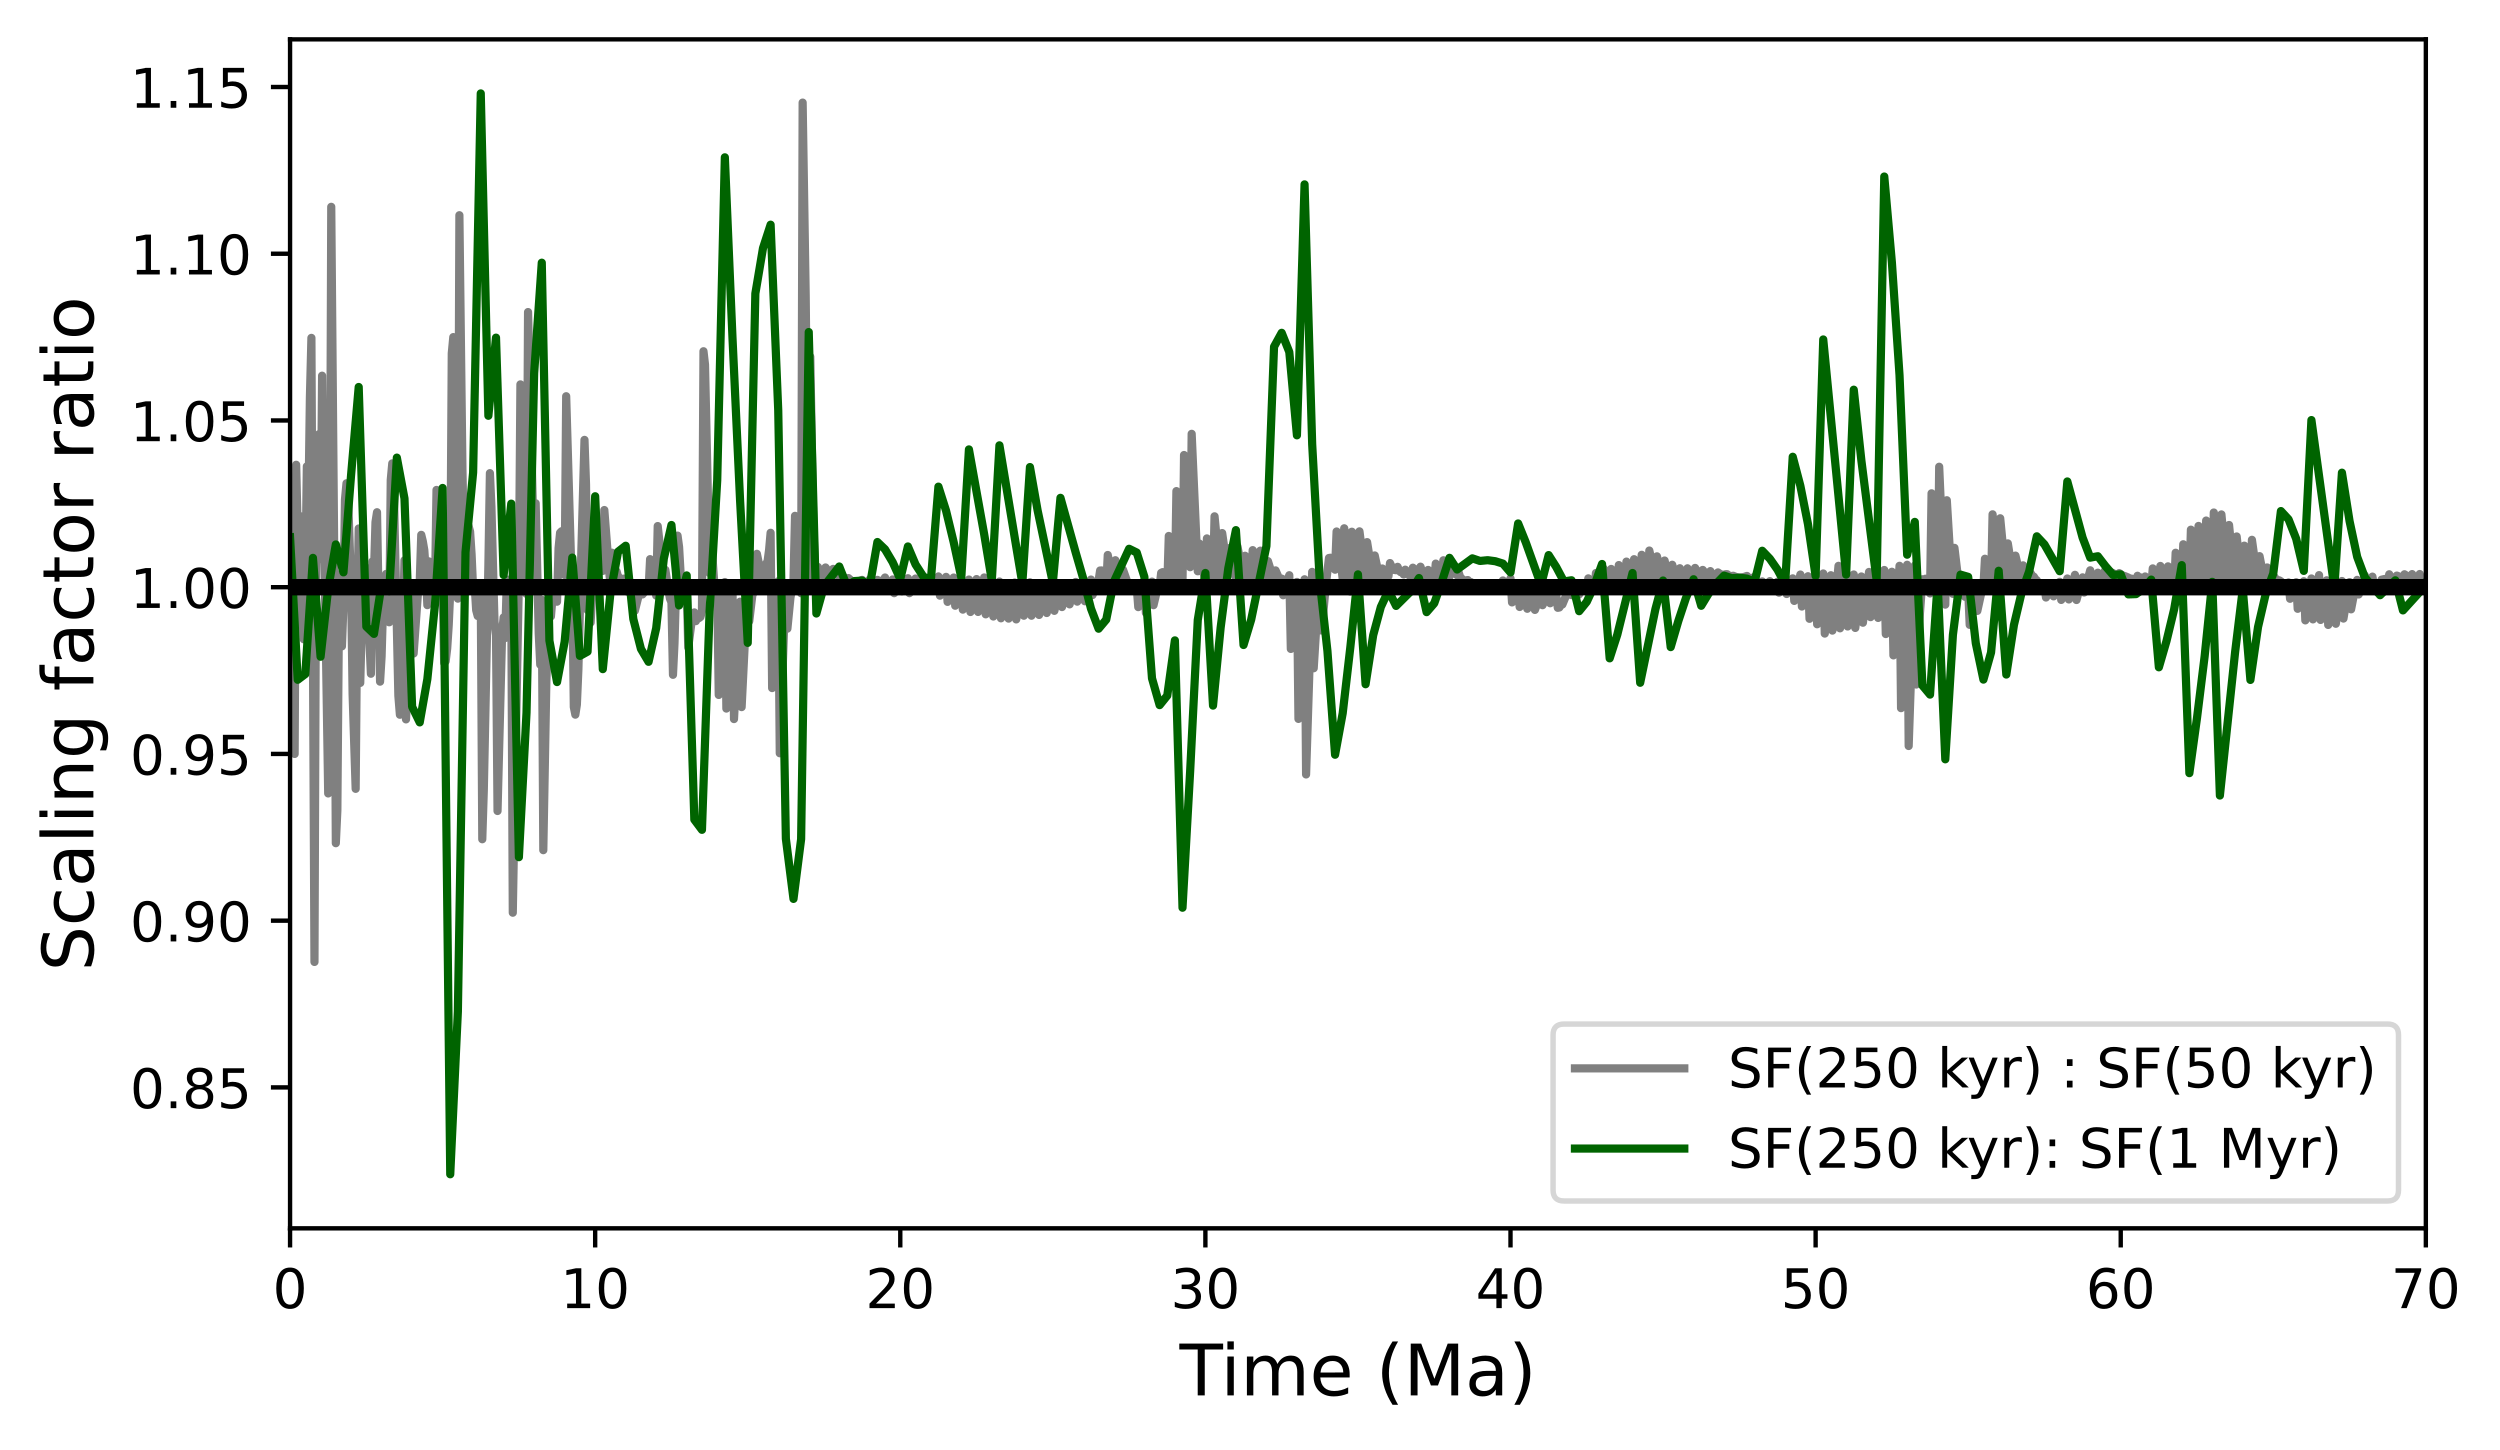 <?xml version="1.0" encoding="utf-8" standalone="no"?>
<!DOCTYPE svg PUBLIC "-//W3C//DTD SVG 1.1//EN"
  "http://www.w3.org/Graphics/SVG/1.1/DTD/svg11.dtd">
<!-- Created with matplotlib (https://matplotlib.org/) -->
<svg height="265.1pt" version="1.1" viewBox="0 0 457.21 265.1" width="457.21pt" xmlns="http://www.w3.org/2000/svg" xmlns:xlink="http://www.w3.org/1999/xlink">
 <defs>
  <style type="text/css">
*{stroke-linecap:butt;stroke-linejoin:round;}
  </style>
 </defs>
 <g id="figure_1">
  <g id="patch_1">
   <path d="M 0 265.1 
L 457.21 265.1 
L 457.21 0 
L 0 0 
z
" style="fill:#ffffff;"/>
  </g>
  <g id="axes_1">
   <g id="patch_2">
    <path d="M 53.047 224.64 
L 443.647 224.64 
L 443.647 7.2 
L 53.047 7.2 
z
" style="fill:#ffffff;"/>
   </g>
   <g id="matplotlib.axis_1">
    <g id="xtick_1">
     <g id="line2d_1">
      <defs>
       <path d="M 0 0 
L 0 3.5 
" id="mb7d82cda28" style="stroke:#000000;stroke-width:0.8;"/>
      </defs>
      <g>
       <use style="stroke:#000000;stroke-width:0.8;" x="53.047" xlink:href="#mb7d82cda28" y="224.64"/>
      </g>
     </g>
     <g id="text_1">
      <!-- 0 -->
      <defs>
       <path d="M 31.781 66.406 
Q 24.172 66.406 20.328 58.906 
Q 16.5 51.422 16.5 36.375 
Q 16.5 21.391 20.328 13.891 
Q 24.172 6.391 31.781 6.391 
Q 39.453 6.391 43.281 13.891 
Q 47.125 21.391 47.125 36.375 
Q 47.125 51.422 43.281 58.906 
Q 39.453 66.406 31.781 66.406 
z
M 31.781 74.219 
Q 44.047 74.219 50.516 64.516 
Q 56.984 54.828 56.984 36.375 
Q 56.984 17.969 50.516 8.266 
Q 44.047 -1.422 31.781 -1.422 
Q 19.531 -1.422 13.062 8.266 
Q 6.594 17.969 6.594 36.375 
Q 6.594 54.828 13.062 64.516 
Q 19.531 74.219 31.781 74.219 
z
" id="DejaVuSans-48"/>
      </defs>
      <g transform="translate(49.866 239.238)scale(0.1 -0.1)">
       <use xlink:href="#DejaVuSans-48"/>
      </g>
     </g>
    </g>
    <g id="xtick_2">
     <g id="line2d_2">
      <g>
       <use style="stroke:#000000;stroke-width:0.8;" x="108.847" xlink:href="#mb7d82cda28" y="224.64"/>
      </g>
     </g>
     <g id="text_2">
      <!-- 10 -->
      <defs>
       <path d="M 12.406 8.297 
L 28.516 8.297 
L 28.516 63.922 
L 10.984 60.406 
L 10.984 69.391 
L 28.422 72.906 
L 38.281 72.906 
L 38.281 8.297 
L 54.391 8.297 
L 54.391 0 
L 12.406 0 
z
" id="DejaVuSans-49"/>
      </defs>
      <g transform="translate(102.485 239.238)scale(0.1 -0.1)">
       <use xlink:href="#DejaVuSans-49"/>
       <use x="63.623" xlink:href="#DejaVuSans-48"/>
      </g>
     </g>
    </g>
    <g id="xtick_3">
     <g id="line2d_3">
      <g>
       <use style="stroke:#000000;stroke-width:0.8;" x="164.647" xlink:href="#mb7d82cda28" y="224.64"/>
      </g>
     </g>
     <g id="text_3">
      <!-- 20 -->
      <defs>
       <path d="M 19.188 8.297 
L 53.609 8.297 
L 53.609 0 
L 7.328 0 
L 7.328 8.297 
Q 12.938 14.109 22.625 23.891 
Q 32.328 33.688 34.812 36.531 
Q 39.547 41.844 41.422 45.531 
Q 43.312 49.219 43.312 52.781 
Q 43.312 58.594 39.234 62.25 
Q 35.156 65.922 28.609 65.922 
Q 23.969 65.922 18.812 64.312 
Q 13.672 62.703 7.812 59.422 
L 7.812 69.391 
Q 13.766 71.781 18.938 73 
Q 24.125 74.219 28.422 74.219 
Q 39.75 74.219 46.484 68.547 
Q 53.219 62.891 53.219 53.422 
Q 53.219 48.922 51.531 44.891 
Q 49.859 40.875 45.406 35.406 
Q 44.188 33.984 37.641 27.219 
Q 31.109 20.453 19.188 8.297 
z
" id="DejaVuSans-50"/>
      </defs>
      <g transform="translate(158.285 239.238)scale(0.1 -0.1)">
       <use xlink:href="#DejaVuSans-50"/>
       <use x="63.623" xlink:href="#DejaVuSans-48"/>
      </g>
     </g>
    </g>
    <g id="xtick_4">
     <g id="line2d_4">
      <g>
       <use style="stroke:#000000;stroke-width:0.8;" x="220.447" xlink:href="#mb7d82cda28" y="224.64"/>
      </g>
     </g>
     <g id="text_4">
      <!-- 30 -->
      <defs>
       <path d="M 40.578 39.312 
Q 47.656 37.797 51.625 33 
Q 55.609 28.219 55.609 21.188 
Q 55.609 10.406 48.188 4.484 
Q 40.766 -1.422 27.094 -1.422 
Q 22.516 -1.422 17.656 -0.516 
Q 12.797 0.391 7.625 2.203 
L 7.625 11.719 
Q 11.719 9.328 16.594 8.109 
Q 21.484 6.891 26.812 6.891 
Q 36.078 6.891 40.938 10.547 
Q 45.797 14.203 45.797 21.188 
Q 45.797 27.641 41.281 31.266 
Q 36.766 34.906 28.719 34.906 
L 20.219 34.906 
L 20.219 43.016 
L 29.109 43.016 
Q 36.375 43.016 40.234 45.922 
Q 44.094 48.828 44.094 54.297 
Q 44.094 59.906 40.109 62.906 
Q 36.141 65.922 28.719 65.922 
Q 24.656 65.922 20.016 65.031 
Q 15.375 64.156 9.812 62.312 
L 9.812 71.094 
Q 15.438 72.656 20.344 73.438 
Q 25.25 74.219 29.594 74.219 
Q 40.828 74.219 47.359 69.109 
Q 53.906 64.016 53.906 55.328 
Q 53.906 49.266 50.438 45.094 
Q 46.969 40.922 40.578 39.312 
z
" id="DejaVuSans-51"/>
      </defs>
      <g transform="translate(214.085 239.238)scale(0.1 -0.1)">
       <use xlink:href="#DejaVuSans-51"/>
       <use x="63.623" xlink:href="#DejaVuSans-48"/>
      </g>
     </g>
    </g>
    <g id="xtick_5">
     <g id="line2d_5">
      <g>
       <use style="stroke:#000000;stroke-width:0.8;" x="276.247" xlink:href="#mb7d82cda28" y="224.64"/>
      </g>
     </g>
     <g id="text_5">
      <!-- 40 -->
      <defs>
       <path d="M 37.797 64.312 
L 12.891 25.391 
L 37.797 25.391 
z
M 35.203 72.906 
L 47.609 72.906 
L 47.609 25.391 
L 58.016 25.391 
L 58.016 17.188 
L 47.609 17.188 
L 47.609 0 
L 37.797 0 
L 37.797 17.188 
L 4.891 17.188 
L 4.891 26.703 
z
" id="DejaVuSans-52"/>
      </defs>
      <g transform="translate(269.885 239.238)scale(0.1 -0.1)">
       <use xlink:href="#DejaVuSans-52"/>
       <use x="63.623" xlink:href="#DejaVuSans-48"/>
      </g>
     </g>
    </g>
    <g id="xtick_6">
     <g id="line2d_6">
      <g>
       <use style="stroke:#000000;stroke-width:0.8;" x="332.047" xlink:href="#mb7d82cda28" y="224.64"/>
      </g>
     </g>
     <g id="text_6">
      <!-- 50 -->
      <defs>
       <path d="M 10.797 72.906 
L 49.516 72.906 
L 49.516 64.594 
L 19.828 64.594 
L 19.828 46.734 
Q 21.969 47.469 24.109 47.828 
Q 26.266 48.188 28.422 48.188 
Q 40.625 48.188 47.75 41.5 
Q 54.891 34.812 54.891 23.391 
Q 54.891 11.625 47.562 5.094 
Q 40.234 -1.422 26.906 -1.422 
Q 22.312 -1.422 17.547 -0.641 
Q 12.797 0.141 7.719 1.703 
L 7.719 11.625 
Q 12.109 9.234 16.797 8.062 
Q 21.484 6.891 26.703 6.891 
Q 35.156 6.891 40.078 11.328 
Q 45.016 15.766 45.016 23.391 
Q 45.016 31 40.078 35.438 
Q 35.156 39.891 26.703 39.891 
Q 22.75 39.891 18.812 39.016 
Q 14.891 38.141 10.797 36.281 
z
" id="DejaVuSans-53"/>
      </defs>
      <g transform="translate(325.685 239.238)scale(0.1 -0.1)">
       <use xlink:href="#DejaVuSans-53"/>
       <use x="63.623" xlink:href="#DejaVuSans-48"/>
      </g>
     </g>
    </g>
    <g id="xtick_7">
     <g id="line2d_7">
      <g>
       <use style="stroke:#000000;stroke-width:0.8;" x="387.847" xlink:href="#mb7d82cda28" y="224.64"/>
      </g>
     </g>
     <g id="text_7">
      <!-- 60 -->
      <defs>
       <path d="M 33.016 40.375 
Q 26.375 40.375 22.484 35.828 
Q 18.609 31.297 18.609 23.391 
Q 18.609 15.531 22.484 10.953 
Q 26.375 6.391 33.016 6.391 
Q 39.656 6.391 43.531 10.953 
Q 47.406 15.531 47.406 23.391 
Q 47.406 31.297 43.531 35.828 
Q 39.656 40.375 33.016 40.375 
z
M 52.594 71.297 
L 52.594 62.312 
Q 48.875 64.062 45.094 64.984 
Q 41.312 65.922 37.594 65.922 
Q 27.828 65.922 22.672 59.328 
Q 17.531 52.734 16.797 39.406 
Q 19.672 43.656 24.016 45.922 
Q 28.375 48.188 33.594 48.188 
Q 44.578 48.188 50.953 41.516 
Q 57.328 34.859 57.328 23.391 
Q 57.328 12.156 50.688 5.359 
Q 44.047 -1.422 33.016 -1.422 
Q 20.359 -1.422 13.672 8.266 
Q 6.984 17.969 6.984 36.375 
Q 6.984 53.656 15.188 63.938 
Q 23.391 74.219 37.203 74.219 
Q 40.922 74.219 44.703 73.484 
Q 48.484 72.75 52.594 71.297 
z
" id="DejaVuSans-54"/>
      </defs>
      <g transform="translate(381.485 239.238)scale(0.1 -0.1)">
       <use xlink:href="#DejaVuSans-54"/>
       <use x="63.623" xlink:href="#DejaVuSans-48"/>
      </g>
     </g>
    </g>
    <g id="xtick_8">
     <g id="line2d_8">
      <g>
       <use style="stroke:#000000;stroke-width:0.8;" x="443.647" xlink:href="#mb7d82cda28" y="224.64"/>
      </g>
     </g>
     <g id="text_8">
      <!-- 70 -->
      <defs>
       <path d="M 8.203 72.906 
L 55.078 72.906 
L 55.078 68.703 
L 28.609 0 
L 18.312 0 
L 43.219 64.594 
L 8.203 64.594 
z
" id="DejaVuSans-55"/>
      </defs>
      <g transform="translate(437.285 239.238)scale(0.1 -0.1)">
       <use xlink:href="#DejaVuSans-55"/>
       <use x="63.623" xlink:href="#DejaVuSans-48"/>
      </g>
     </g>
    </g>
    <g id="text_9">
     <!-- Time (Ma) -->
     <defs>
      <path d="M -0.297 72.906 
L 61.375 72.906 
L 61.375 64.594 
L 35.5 64.594 
L 35.5 0 
L 25.594 0 
L 25.594 64.594 
L -0.297 64.594 
z
" id="DejaVuSans-84"/>
      <path d="M 9.422 54.688 
L 18.406 54.688 
L 18.406 0 
L 9.422 0 
z
M 9.422 75.984 
L 18.406 75.984 
L 18.406 64.594 
L 9.422 64.594 
z
" id="DejaVuSans-105"/>
      <path d="M 52 44.188 
Q 55.375 50.25 60.062 53.125 
Q 64.75 56 71.094 56 
Q 79.641 56 84.281 50.016 
Q 88.922 44.047 88.922 33.016 
L 88.922 0 
L 79.891 0 
L 79.891 32.719 
Q 79.891 40.578 77.094 44.375 
Q 74.312 48.188 68.609 48.188 
Q 61.625 48.188 57.562 43.547 
Q 53.516 38.922 53.516 30.906 
L 53.516 0 
L 44.484 0 
L 44.484 32.719 
Q 44.484 40.625 41.703 44.406 
Q 38.922 48.188 33.109 48.188 
Q 26.219 48.188 22.156 43.531 
Q 18.109 38.875 18.109 30.906 
L 18.109 0 
L 9.078 0 
L 9.078 54.688 
L 18.109 54.688 
L 18.109 46.188 
Q 21.188 51.219 25.484 53.609 
Q 29.781 56 35.688 56 
Q 41.656 56 45.828 52.969 
Q 50 49.953 52 44.188 
z
" id="DejaVuSans-109"/>
      <path d="M 56.203 29.594 
L 56.203 25.203 
L 14.891 25.203 
Q 15.484 15.922 20.484 11.062 
Q 25.484 6.203 34.422 6.203 
Q 39.594 6.203 44.453 7.469 
Q 49.312 8.734 54.109 11.281 
L 54.109 2.781 
Q 49.266 0.734 44.188 -0.344 
Q 39.109 -1.422 33.891 -1.422 
Q 20.797 -1.422 13.156 6.188 
Q 5.516 13.812 5.516 26.812 
Q 5.516 40.234 12.766 48.109 
Q 20.016 56 32.328 56 
Q 43.359 56 49.781 48.891 
Q 56.203 41.797 56.203 29.594 
z
M 47.219 32.234 
Q 47.125 39.594 43.094 43.984 
Q 39.062 48.391 32.422 48.391 
Q 24.906 48.391 20.391 44.141 
Q 15.875 39.891 15.188 32.172 
z
" id="DejaVuSans-101"/>
      <path id="DejaVuSans-32"/>
      <path d="M 31 75.875 
Q 24.469 64.656 21.281 53.656 
Q 18.109 42.672 18.109 31.391 
Q 18.109 20.125 21.312 9.062 
Q 24.516 -2 31 -13.188 
L 23.188 -13.188 
Q 15.875 -1.703 12.234 9.375 
Q 8.594 20.453 8.594 31.391 
Q 8.594 42.281 12.203 53.312 
Q 15.828 64.359 23.188 75.875 
z
" id="DejaVuSans-40"/>
      <path d="M 9.812 72.906 
L 24.516 72.906 
L 43.109 23.297 
L 61.812 72.906 
L 76.516 72.906 
L 76.516 0 
L 66.891 0 
L 66.891 64.016 
L 48.094 14.016 
L 38.188 14.016 
L 19.391 64.016 
L 19.391 0 
L 9.812 0 
z
" id="DejaVuSans-77"/>
      <path d="M 34.281 27.484 
Q 23.391 27.484 19.188 25 
Q 14.984 22.516 14.984 16.5 
Q 14.984 11.719 18.141 8.906 
Q 21.297 6.109 26.703 6.109 
Q 34.188 6.109 38.703 11.406 
Q 43.219 16.703 43.219 25.484 
L 43.219 27.484 
z
M 52.203 31.203 
L 52.203 0 
L 43.219 0 
L 43.219 8.297 
Q 40.141 3.328 35.547 0.953 
Q 30.953 -1.422 24.312 -1.422 
Q 15.922 -1.422 10.953 3.297 
Q 6 8.016 6 15.922 
Q 6 25.141 12.172 29.828 
Q 18.359 34.516 30.609 34.516 
L 43.219 34.516 
L 43.219 35.406 
Q 43.219 41.609 39.141 45 
Q 35.062 48.391 27.688 48.391 
Q 23 48.391 18.547 47.266 
Q 14.109 46.141 10.016 43.891 
L 10.016 52.203 
Q 14.938 54.109 19.578 55.047 
Q 24.219 56 28.609 56 
Q 40.484 56 46.344 49.844 
Q 52.203 43.703 52.203 31.203 
z
" id="DejaVuSans-97"/>
      <path d="M 8.016 75.875 
L 15.828 75.875 
Q 23.141 64.359 26.781 53.312 
Q 30.422 42.281 30.422 31.391 
Q 30.422 20.453 26.781 9.375 
Q 23.141 -1.703 15.828 -13.188 
L 8.016 -13.188 
Q 14.5 -2 17.703 9.062 
Q 20.906 20.125 20.906 31.391 
Q 20.906 42.672 17.703 53.656 
Q 14.5 64.656 8.016 75.875 
z
" id="DejaVuSans-41"/>
     </defs>
     <g transform="translate(215.714 255.196)scale(0.13 -0.13)">
      <use xlink:href="#DejaVuSans-84"/>
      <use x="57.959" xlink:href="#DejaVuSans-105"/>
      <use x="85.742" xlink:href="#DejaVuSans-109"/>
      <use x="183.154" xlink:href="#DejaVuSans-101"/>
      <use x="244.678" xlink:href="#DejaVuSans-32"/>
      <use x="276.465" xlink:href="#DejaVuSans-40"/>
      <use x="315.479" xlink:href="#DejaVuSans-77"/>
      <use x="401.758" xlink:href="#DejaVuSans-97"/>
      <use x="463.037" xlink:href="#DejaVuSans-41"/>
     </g>
    </g>
   </g>
   <g id="matplotlib.axis_2">
    <g id="ytick_1">
     <g id="line2d_9">
      <defs>
       <path d="M 0 0 
L -3.5 0 
" id="m46684e497c" style="stroke:#000000;stroke-width:0.8;"/>
      </defs>
      <g>
       <use style="stroke:#000000;stroke-width:0.8;" x="53.047" xlink:href="#m46684e497c" y="198.866"/>
      </g>
     </g>
     <g id="text_10">
      <!-- 0.85 -->
      <defs>
       <path d="M 10.688 12.406 
L 21 12.406 
L 21 0 
L 10.688 0 
z
" id="DejaVuSans-46"/>
       <path d="M 31.781 34.625 
Q 24.75 34.625 20.719 30.859 
Q 16.703 27.094 16.703 20.516 
Q 16.703 13.922 20.719 10.156 
Q 24.75 6.391 31.781 6.391 
Q 38.812 6.391 42.859 10.172 
Q 46.922 13.969 46.922 20.516 
Q 46.922 27.094 42.891 30.859 
Q 38.875 34.625 31.781 34.625 
z
M 21.922 38.812 
Q 15.578 40.375 12.031 44.719 
Q 8.5 49.078 8.5 55.328 
Q 8.5 64.062 14.719 69.141 
Q 20.953 74.219 31.781 74.219 
Q 42.672 74.219 48.875 69.141 
Q 55.078 64.062 55.078 55.328 
Q 55.078 49.078 51.531 44.719 
Q 48 40.375 41.703 38.812 
Q 48.828 37.156 52.797 32.312 
Q 56.781 27.484 56.781 20.516 
Q 56.781 9.906 50.312 4.234 
Q 43.844 -1.422 31.781 -1.422 
Q 19.734 -1.422 13.25 4.234 
Q 6.781 9.906 6.781 20.516 
Q 6.781 27.484 10.781 32.312 
Q 14.797 37.156 21.922 38.812 
z
M 18.312 54.391 
Q 18.312 48.734 21.844 45.562 
Q 25.391 42.391 31.781 42.391 
Q 38.141 42.391 41.719 45.562 
Q 45.312 48.734 45.312 54.391 
Q 45.312 60.062 41.719 63.234 
Q 38.141 66.406 31.781 66.406 
Q 25.391 66.406 21.844 63.234 
Q 18.312 60.062 18.312 54.391 
z
" id="DejaVuSans-56"/>
      </defs>
      <g transform="translate(23.782 202.665)scale(0.1 -0.1)">
       <use xlink:href="#DejaVuSans-48"/>
       <use x="63.623" xlink:href="#DejaVuSans-46"/>
       <use x="95.41" xlink:href="#DejaVuSans-56"/>
       <use x="159.033" xlink:href="#DejaVuSans-53"/>
      </g>
     </g>
    </g>
    <g id="ytick_2">
     <g id="line2d_10">
      <g>
       <use style="stroke:#000000;stroke-width:0.8;" x="53.047" xlink:href="#m46684e497c" y="168.373"/>
      </g>
     </g>
     <g id="text_11">
      <!-- 0.90 -->
      <defs>
       <path d="M 10.984 1.516 
L 10.984 10.5 
Q 14.703 8.734 18.5 7.812 
Q 22.312 6.891 25.984 6.891 
Q 35.75 6.891 40.891 13.453 
Q 46.047 20.016 46.781 33.406 
Q 43.953 29.203 39.594 26.953 
Q 35.25 24.703 29.984 24.703 
Q 19.047 24.703 12.672 31.312 
Q 6.297 37.938 6.297 49.422 
Q 6.297 60.641 12.938 67.422 
Q 19.578 74.219 30.609 74.219 
Q 43.266 74.219 49.922 64.516 
Q 56.594 54.828 56.594 36.375 
Q 56.594 19.141 48.406 8.859 
Q 40.234 -1.422 26.422 -1.422 
Q 22.703 -1.422 18.891 -0.688 
Q 15.094 0.047 10.984 1.516 
z
M 30.609 32.422 
Q 37.25 32.422 41.125 36.953 
Q 45.016 41.5 45.016 49.422 
Q 45.016 57.281 41.125 61.844 
Q 37.25 66.406 30.609 66.406 
Q 23.969 66.406 20.094 61.844 
Q 16.219 57.281 16.219 49.422 
Q 16.219 41.5 20.094 36.953 
Q 23.969 32.422 30.609 32.422 
z
" id="DejaVuSans-57"/>
      </defs>
      <g transform="translate(23.782 172.172)scale(0.1 -0.1)">
       <use xlink:href="#DejaVuSans-48"/>
       <use x="63.623" xlink:href="#DejaVuSans-46"/>
       <use x="95.41" xlink:href="#DejaVuSans-57"/>
       <use x="159.033" xlink:href="#DejaVuSans-48"/>
      </g>
     </g>
    </g>
    <g id="ytick_3">
     <g id="line2d_11">
      <g>
       <use style="stroke:#000000;stroke-width:0.8;" x="53.047" xlink:href="#m46684e497c" y="137.88"/>
      </g>
     </g>
     <g id="text_12">
      <!-- 0.95 -->
      <g transform="translate(23.782 141.679)scale(0.1 -0.1)">
       <use xlink:href="#DejaVuSans-48"/>
       <use x="63.623" xlink:href="#DejaVuSans-46"/>
       <use x="95.41" xlink:href="#DejaVuSans-57"/>
       <use x="159.033" xlink:href="#DejaVuSans-53"/>
      </g>
     </g>
    </g>
    <g id="ytick_4">
     <g id="line2d_12">
      <g>
       <use style="stroke:#000000;stroke-width:0.8;" x="53.047" xlink:href="#m46684e497c" y="107.387"/>
      </g>
     </g>
     <g id="text_13">
      <!-- 1.00 -->
      <g transform="translate(23.782 111.186)scale(0.1 -0.1)">
       <use xlink:href="#DejaVuSans-49"/>
       <use x="63.623" xlink:href="#DejaVuSans-46"/>
       <use x="95.41" xlink:href="#DejaVuSans-48"/>
       <use x="159.033" xlink:href="#DejaVuSans-48"/>
      </g>
     </g>
    </g>
    <g id="ytick_5">
     <g id="line2d_13">
      <g>
       <use style="stroke:#000000;stroke-width:0.8;" x="53.047" xlink:href="#m46684e497c" y="76.894"/>
      </g>
     </g>
     <g id="text_14">
      <!-- 1.05 -->
      <g transform="translate(23.782 80.693)scale(0.1 -0.1)">
       <use xlink:href="#DejaVuSans-49"/>
       <use x="63.623" xlink:href="#DejaVuSans-46"/>
       <use x="95.41" xlink:href="#DejaVuSans-48"/>
       <use x="159.033" xlink:href="#DejaVuSans-53"/>
      </g>
     </g>
    </g>
    <g id="ytick_6">
     <g id="line2d_14">
      <g>
       <use style="stroke:#000000;stroke-width:0.8;" x="53.047" xlink:href="#m46684e497c" y="46.401"/>
      </g>
     </g>
     <g id="text_15">
      <!-- 1.10 -->
      <g transform="translate(23.782 50.2)scale(0.1 -0.1)">
       <use xlink:href="#DejaVuSans-49"/>
       <use x="63.623" xlink:href="#DejaVuSans-46"/>
       <use x="95.41" xlink:href="#DejaVuSans-49"/>
       <use x="159.033" xlink:href="#DejaVuSans-48"/>
      </g>
     </g>
    </g>
    <g id="ytick_7">
     <g id="line2d_15">
      <g>
       <use style="stroke:#000000;stroke-width:0.8;" x="53.047" xlink:href="#m46684e497c" y="15.908"/>
      </g>
     </g>
     <g id="text_16">
      <!-- 1.15 -->
      <g transform="translate(23.782 19.707)scale(0.1 -0.1)">
       <use xlink:href="#DejaVuSans-49"/>
       <use x="63.623" xlink:href="#DejaVuSans-46"/>
       <use x="95.41" xlink:href="#DejaVuSans-49"/>
       <use x="159.033" xlink:href="#DejaVuSans-53"/>
      </g>
     </g>
    </g>
    <g id="text_17">
     <!-- Scaling factor ratio -->
     <defs>
      <path d="M 53.516 70.516 
L 53.516 60.891 
Q 47.906 63.578 42.922 64.891 
Q 37.938 66.219 33.297 66.219 
Q 25.25 66.219 20.875 63.094 
Q 16.5 59.969 16.5 54.203 
Q 16.5 49.359 19.406 46.891 
Q 22.312 44.438 30.422 42.922 
L 36.375 41.703 
Q 47.406 39.594 52.656 34.297 
Q 57.906 29 57.906 20.125 
Q 57.906 9.516 50.797 4.047 
Q 43.703 -1.422 29.984 -1.422 
Q 24.812 -1.422 18.969 -0.25 
Q 13.141 0.922 6.891 3.219 
L 6.891 13.375 
Q 12.891 10.016 18.656 8.297 
Q 24.422 6.594 29.984 6.594 
Q 38.422 6.594 43.016 9.906 
Q 47.609 13.234 47.609 19.391 
Q 47.609 24.75 44.312 27.781 
Q 41.016 30.812 33.5 32.328 
L 27.484 33.5 
Q 16.453 35.688 11.516 40.375 
Q 6.594 45.062 6.594 53.422 
Q 6.594 63.094 13.406 68.656 
Q 20.219 74.219 32.172 74.219 
Q 37.312 74.219 42.625 73.281 
Q 47.953 72.359 53.516 70.516 
z
" id="DejaVuSans-83"/>
      <path d="M 48.781 52.594 
L 48.781 44.188 
Q 44.969 46.297 41.141 47.344 
Q 37.312 48.391 33.406 48.391 
Q 24.656 48.391 19.812 42.844 
Q 14.984 37.312 14.984 27.297 
Q 14.984 17.281 19.812 11.734 
Q 24.656 6.203 33.406 6.203 
Q 37.312 6.203 41.141 7.25 
Q 44.969 8.297 48.781 10.406 
L 48.781 2.094 
Q 45.016 0.344 40.984 -0.531 
Q 36.969 -1.422 32.422 -1.422 
Q 20.062 -1.422 12.781 6.344 
Q 5.516 14.109 5.516 27.297 
Q 5.516 40.672 12.859 48.328 
Q 20.219 56 33.016 56 
Q 37.156 56 41.109 55.141 
Q 45.062 54.297 48.781 52.594 
z
" id="DejaVuSans-99"/>
      <path d="M 9.422 75.984 
L 18.406 75.984 
L 18.406 0 
L 9.422 0 
z
" id="DejaVuSans-108"/>
      <path d="M 54.891 33.016 
L 54.891 0 
L 45.906 0 
L 45.906 32.719 
Q 45.906 40.484 42.875 44.328 
Q 39.844 48.188 33.797 48.188 
Q 26.516 48.188 22.312 43.547 
Q 18.109 38.922 18.109 30.906 
L 18.109 0 
L 9.078 0 
L 9.078 54.688 
L 18.109 54.688 
L 18.109 46.188 
Q 21.344 51.125 25.703 53.562 
Q 30.078 56 35.797 56 
Q 45.219 56 50.047 50.172 
Q 54.891 44.344 54.891 33.016 
z
" id="DejaVuSans-110"/>
      <path d="M 45.406 27.984 
Q 45.406 37.75 41.375 43.109 
Q 37.359 48.484 30.078 48.484 
Q 22.859 48.484 18.828 43.109 
Q 14.797 37.75 14.797 27.984 
Q 14.797 18.266 18.828 12.891 
Q 22.859 7.516 30.078 7.516 
Q 37.359 7.516 41.375 12.891 
Q 45.406 18.266 45.406 27.984 
z
M 54.391 6.781 
Q 54.391 -7.172 48.188 -13.984 
Q 42 -20.797 29.203 -20.797 
Q 24.469 -20.797 20.266 -20.094 
Q 16.062 -19.391 12.109 -17.922 
L 12.109 -9.188 
Q 16.062 -11.328 19.922 -12.344 
Q 23.781 -13.375 27.781 -13.375 
Q 36.625 -13.375 41.016 -8.766 
Q 45.406 -4.156 45.406 5.172 
L 45.406 9.625 
Q 42.625 4.781 38.281 2.391 
Q 33.938 0 27.875 0 
Q 17.828 0 11.672 7.656 
Q 5.516 15.328 5.516 27.984 
Q 5.516 40.672 11.672 48.328 
Q 17.828 56 27.875 56 
Q 33.938 56 38.281 53.609 
Q 42.625 51.219 45.406 46.391 
L 45.406 54.688 
L 54.391 54.688 
z
" id="DejaVuSans-103"/>
      <path d="M 37.109 75.984 
L 37.109 68.5 
L 28.516 68.5 
Q 23.688 68.5 21.797 66.547 
Q 19.922 64.594 19.922 59.516 
L 19.922 54.688 
L 34.719 54.688 
L 34.719 47.703 
L 19.922 47.703 
L 19.922 0 
L 10.891 0 
L 10.891 47.703 
L 2.297 47.703 
L 2.297 54.688 
L 10.891 54.688 
L 10.891 58.5 
Q 10.891 67.625 15.141 71.797 
Q 19.391 75.984 28.609 75.984 
z
" id="DejaVuSans-102"/>
      <path d="M 18.312 70.219 
L 18.312 54.688 
L 36.812 54.688 
L 36.812 47.703 
L 18.312 47.703 
L 18.312 18.016 
Q 18.312 11.328 20.141 9.422 
Q 21.969 7.516 27.594 7.516 
L 36.812 7.516 
L 36.812 0 
L 27.594 0 
Q 17.188 0 13.234 3.875 
Q 9.281 7.766 9.281 18.016 
L 9.281 47.703 
L 2.688 47.703 
L 2.688 54.688 
L 9.281 54.688 
L 9.281 70.219 
z
" id="DejaVuSans-116"/>
      <path d="M 30.609 48.391 
Q 23.391 48.391 19.188 42.75 
Q 14.984 37.109 14.984 27.297 
Q 14.984 17.484 19.156 11.844 
Q 23.344 6.203 30.609 6.203 
Q 37.797 6.203 41.984 11.859 
Q 46.188 17.531 46.188 27.297 
Q 46.188 37.016 41.984 42.703 
Q 37.797 48.391 30.609 48.391 
z
M 30.609 56 
Q 42.328 56 49.016 48.375 
Q 55.719 40.766 55.719 27.297 
Q 55.719 13.875 49.016 6.219 
Q 42.328 -1.422 30.609 -1.422 
Q 18.844 -1.422 12.172 6.219 
Q 5.516 13.875 5.516 27.297 
Q 5.516 40.766 12.172 48.375 
Q 18.844 56 30.609 56 
z
" id="DejaVuSans-111"/>
      <path d="M 41.109 46.297 
Q 39.594 47.172 37.812 47.578 
Q 36.031 48 33.891 48 
Q 26.266 48 22.188 43.047 
Q 18.109 38.094 18.109 28.812 
L 18.109 0 
L 9.078 0 
L 9.078 54.688 
L 18.109 54.688 
L 18.109 46.188 
Q 20.953 51.172 25.484 53.578 
Q 30.031 56 36.531 56 
Q 37.453 56 38.578 55.875 
Q 39.703 55.766 41.062 55.516 
z
" id="DejaVuSans-114"/>
     </defs>
     <g transform="translate(17.078 177.622)rotate(-90)scale(0.13 -0.13)">
      <use xlink:href="#DejaVuSans-83"/>
      <use x="63.477" xlink:href="#DejaVuSans-99"/>
      <use x="118.457" xlink:href="#DejaVuSans-97"/>
      <use x="179.736" xlink:href="#DejaVuSans-108"/>
      <use x="207.52" xlink:href="#DejaVuSans-105"/>
      <use x="235.303" xlink:href="#DejaVuSans-110"/>
      <use x="298.682" xlink:href="#DejaVuSans-103"/>
      <use x="362.158" xlink:href="#DejaVuSans-32"/>
      <use x="393.945" xlink:href="#DejaVuSans-102"/>
      <use x="429.15" xlink:href="#DejaVuSans-97"/>
      <use x="490.43" xlink:href="#DejaVuSans-99"/>
      <use x="545.41" xlink:href="#DejaVuSans-116"/>
      <use x="584.619" xlink:href="#DejaVuSans-111"/>
      <use x="645.801" xlink:href="#DejaVuSans-114"/>
      <use x="686.914" xlink:href="#DejaVuSans-32"/>
      <use x="718.701" xlink:href="#DejaVuSans-114"/>
      <use x="759.814" xlink:href="#DejaVuSans-97"/>
      <use x="821.094" xlink:href="#DejaVuSans-116"/>
      <use x="860.303" xlink:href="#DejaVuSans-105"/>
      <use x="888.086" xlink:href="#DejaVuSans-111"/>
     </g>
    </g>
   </g>
   <g id="line2d_16">
    <path clip-path="url(#pe1ff398cf9)" d="M 53.047 92.837 
L 53.326 125.393 
L 53.605 114.901 
L 53.884 137.886 
L 54.163 85.001 
L 54.442 97.111 
L 54.721 102.812 
L 55 94.424 
L 55.558 116.917 
L 55.837 107.061 
L 56.116 85.29 
L 56.395 93.204 
L 56.674 72.729 
L 56.953 61.795 
L 57.511 175.924 
L 57.79 102.186 
L 58.069 102.422 
L 58.348 79.392 
L 58.627 101.79 
L 58.906 68.711 
L 59.185 97.623 
L 59.464 109.702 
L 60.022 145.107 
L 60.301 112.785 
L 60.58 37.827 
L 61.138 103.125 
L 61.417 154.205 
L 61.696 148.22 
L 61.975 113.747 
L 62.254 104.995 
L 62.533 118.205 
L 62.812 110.585 
L 63.091 91.324 
L 63.37 88.388 
L 63.649 90.682 
L 64.207 107.262 
L 64.486 126.984 
L 65.044 144.264 
L 65.323 112.991 
L 65.602 96.652 
L 65.881 124.895 
L 66.16 114.415 
L 66.439 111.145 
L 66.718 106.125 
L 66.997 103.878 
L 67.276 105.439 
L 67.555 117.17 
L 67.834 123.218 
L 68.113 102.676 
L 68.392 104.721 
L 68.671 95.496 
L 68.95 93.681 
L 69.508 124.661 
L 69.787 120.066 
L 70.066 110.314 
L 70.345 109.753 
L 70.624 104.962 
L 70.903 106.566 
L 71.182 113.806 
L 71.461 87.776 
L 71.74 84.746 
L 72.019 89.541 
L 72.856 127.262 
L 73.135 130.717 
L 73.414 126.674 
L 73.972 102.467 
L 74.251 131.562 
L 75.367 109.343 
L 75.646 119.514 
L 76.483 107.806 
L 76.762 106.367 
L 77.041 97.815 
L 77.32 98.965 
L 77.599 100.615 
L 77.878 104.683 
L 78.157 110.672 
L 78.436 102.666 
L 78.715 104.545 
L 78.994 105.33 
L 79.273 105.701 
L 79.552 107.725 
L 79.831 89.603 
L 80.947 106.15 
L 81.226 121.198 
L 81.505 120.936 
L 81.784 118.573 
L 82.063 114.318 
L 82.342 108.066 
L 82.621 64.62 
L 82.9 61.651 
L 83.179 68.703 
L 83.737 109.482 
L 84.016 39.36 
L 84.574 86.04 
L 84.853 99.971 
L 85.132 107.64 
L 85.411 96.383 
L 85.69 96.204 
L 85.969 97.209 
L 86.248 101.409 
L 86.527 107.846 
L 86.806 107.097 
L 87.085 111.6 
L 87.364 112.655 
L 87.643 112.265 
L 87.922 108.664 
L 88.201 153.482 
L 88.48 144.503 
L 89.317 103.496 
L 89.596 86.534 
L 89.875 92.753 
L 90.433 113.67 
L 90.712 116.208 
L 90.991 148.316 
L 91.828 115.757 
L 92.107 112.905 
L 92.386 116.688 
L 92.665 106.975 
L 92.944 106.015 
L 93.502 109.208 
L 93.781 166.918 
L 94.339 134.842 
L 94.897 105.906 
L 95.176 70.297 
L 95.455 74.138 
L 96.013 94.928 
L 96.292 108.621 
L 96.571 57.07 
L 97.687 102.49 
L 97.966 92.044 
L 98.524 115.835 
L 98.803 121.554 
L 99.082 109.684 
L 99.361 155.481 
L 99.919 124.608 
L 100.477 109.528 
L 100.756 112.733 
L 101.035 109.417 
L 101.314 108.676 
L 101.872 110.041 
L 102.151 100.259 
L 102.43 97.435 
L 102.709 97.153 
L 102.988 99.331 
L 103.267 105.159 
L 103.546 72.466 
L 104.383 100.822 
L 104.662 107.643 
L 104.941 129.304 
L 105.22 130.697 
L 105.499 128.873 
L 105.778 122.417 
L 106.336 100.179 
L 106.894 80.45 
L 107.173 88.574 
L 107.452 111.569 
L 107.731 107.278 
L 108.01 113.864 
L 108.289 108.953 
L 108.568 107.874 
L 108.847 107.481 
L 109.126 103.986 
L 109.405 102.792 
L 109.684 102.278 
L 109.963 102.462 
L 110.242 104.411 
L 110.521 93.279 
L 111.358 104.07 
L 111.637 106.777 
L 111.916 101.082 
L 112.474 104.257 
L 112.753 104.481 
L 113.032 105.435 
L 113.311 105.641 
L 113.59 106.042 
L 114.148 105.82 
L 114.427 106.336 
L 114.706 108.175 
L 115.543 107.644 
L 115.822 107.121 
L 116.101 111.709 
L 117.217 107.245 
L 117.496 108.715 
L 118.054 108.01 
L 118.333 108.037 
L 118.612 107.794 
L 118.891 102.261 
L 119.728 106.865 
L 120.007 108.921 
L 120.286 96.207 
L 121.123 103.761 
L 121.402 107.127 
L 121.681 104.214 
L 122.239 107.85 
L 122.518 109.464 
L 122.797 110.143 
L 123.076 123.413 
L 123.355 117.602 
L 123.913 97.955 
L 124.192 100.023 
L 124.75 109.705 
L 125.029 109.253 
L 125.587 106.69 
L 125.866 118.422 
L 126.424 114.158 
L 126.982 112.002 
L 127.261 113.592 
L 127.54 113.02 
L 127.819 113.05 
L 128.098 112.835 
L 128.377 111.804 
L 128.656 64.237 
L 128.935 66.686 
L 129.772 104.807 
L 130.051 93.321 
L 130.33 102.317 
L 130.609 106.38 
L 130.888 107.698 
L 131.167 107.414 
L 131.446 127.096 
L 131.725 125.135 
L 132.004 120.692 
L 132.562 106.444 
L 132.841 129.585 
L 133.957 107.237 
L 134.236 131.506 
L 135.352 110.04 
L 135.631 129.318 
L 136.747 106.714 
L 137.026 113.601 
L 137.584 108.893 
L 137.863 108.234 
L 138.142 108.054 
L 138.421 101.286 
L 138.979 104 
L 139.537 107.694 
L 139.816 103.929 
L 140.095 103.124 
L 140.374 102.669 
L 140.653 100.579 
L 140.932 97.437 
L 141.211 125.836 
L 141.49 123.296 
L 142.048 113.15 
L 142.327 106.301 
L 142.606 137.755 
L 143.443 113.392 
L 143.722 107.067 
L 144.001 114.973 
L 144.559 109.321 
L 145.117 106.131 
L 145.396 94.341 
L 145.954 98.053 
L 146.233 102.001 
L 146.512 108.498 
L 146.791 18.764 
L 147.349 54.06 
L 147.907 108.044 
L 148.186 65.251 
L 148.744 96.59 
L 149.023 103.093 
L 149.302 106.36 
L 149.581 103.689 
L 150.139 105.061 
L 150.418 105.052 
L 150.697 105.348 
L 150.976 103.783 
L 151.255 104.165 
L 151.813 105.172 
L 152.092 105.307 
L 152.371 104.043 
L 152.929 104.914 
L 153.208 105.127 
L 153.487 105.575 
L 153.766 104.738 
L 154.882 106.539 
L 155.161 105.719 
L 155.998 106.467 
L 156.277 106.521 
L 156.556 106.385 
L 156.835 106.413 
L 157.672 106.055 
L 157.951 106.924 
L 158.23 106.871 
L 158.788 106.342 
L 159.067 105.945 
L 159.346 106.82 
L 160.462 106.047 
L 160.741 107.13 
L 161.299 106.404 
L 161.857 105.617 
L 162.136 107.511 
L 162.415 107.021 
L 162.694 106.833 
L 163.252 105.972 
L 163.531 108.479 
L 164.647 106.032 
L 164.926 108.13 
L 166.042 105.75 
L 166.321 108.479 
L 167.437 105.802 
L 167.716 107.343 
L 168.274 106.365 
L 168.832 105.789 
L 169.111 106.623 
L 169.669 106.285 
L 169.948 106.181 
L 170.227 105.624 
L 170.506 107.96 
L 171.064 107.055 
L 171.622 105.419 
L 171.901 108.938 
L 172.459 107.339 
L 173.017 105.502 
L 173.296 110.073 
L 174.412 105.622 
L 174.691 110.78 
L 175.807 105.993 
L 176.086 111.491 
L 177.202 105.987 
L 177.481 111.925 
L 178.597 105.901 
L 178.876 111.916 
L 179.992 105.609 
L 180.271 112.349 
L 181.387 106.001 
L 181.666 112.749 
L 182.782 106.35 
L 183.061 113.077 
L 184.177 106.69 
L 184.456 113.133 
L 185.572 106.538 
L 185.851 113.281 
L 186.967 106.941 
L 187.246 112.605 
L 188.362 106.494 
L 188.641 112.606 
L 189.757 107.144 
L 190.036 112.462 
L 191.152 107.081 
L 191.431 112.11 
L 192.268 108.305 
L 192.547 107.205 
L 192.826 111.713 
L 193.942 107.108 
L 194.221 111.021 
L 195.337 106.818 
L 195.616 110.528 
L 196.732 106.428 
L 197.011 110.032 
L 198.127 106.509 
L 198.406 109.96 
L 199.522 105.991 
L 199.801 108.828 
L 200.917 106.151 
L 201.196 104.33 
L 201.475 104.329 
L 201.754 104.96 
L 202.312 107.266 
L 202.591 101.498 
L 203.707 106.956 
L 203.986 102.458 
L 204.823 105.848 
L 205.102 106.485 
L 205.381 104.191 
L 205.939 105.78 
L 206.218 106.539 
L 206.497 106.803 
L 206.776 107.657 
L 207.055 107.945 
L 207.892 107.435 
L 208.171 111.033 
L 209.008 107.98 
L 209.287 106.945 
L 209.566 112.085 
L 210.403 107.855 
L 210.682 106.368 
L 210.961 110.678 
L 211.519 108.308 
L 212.077 107.247 
L 212.356 104.774 
L 212.635 104.635 
L 213.193 105.542 
L 213.472 107.288 
L 213.751 98.021 
L 214.309 102.259 
L 214.867 107.294 
L 215.146 89.815 
L 216.262 106.419 
L 216.541 83.215 
L 217.657 103.73 
L 217.936 79.34 
L 219.052 104.477 
L 219.331 99.395 
L 219.61 102.404 
L 219.889 104.018 
L 220.447 106.058 
L 220.726 98.467 
L 221.842 106.566 
L 222.121 94.429 
L 223.237 105.978 
L 223.516 97.491 
L 224.074 101.391 
L 224.632 105.134 
L 224.911 100.21 
L 225.19 102.082 
L 225.748 104.074 
L 226.027 105.924 
L 226.306 99.917 
L 227.422 105.632 
L 227.701 101.642 
L 227.98 103.564 
L 228.538 104.911 
L 228.817 105.855 
L 229.096 100.612 
L 229.375 101.192 
L 229.933 104.152 
L 230.212 106.175 
L 230.491 100.707 
L 230.77 102.754 
L 231.049 103.482 
L 231.607 106.528 
L 231.886 102.627 
L 232.444 104.418 
L 232.723 104.854 
L 233.002 105.826 
L 233.281 104.317 
L 233.839 105.596 
L 234.118 106.105 
L 234.397 105.816 
L 234.676 108.862 
L 234.955 108.321 
L 235.513 105.865 
L 235.792 105.2 
L 236.071 118.679 
L 236.35 117.077 
L 236.629 114.557 
L 237.187 106.423 
L 237.466 131.475 
L 238.582 105.943 
L 238.861 141.635 
L 239.419 124.242 
L 239.977 104.592 
L 240.256 122.21 
L 240.814 113.198 
L 241.372 106.311 
L 241.651 115.302 
L 241.93 112.941 
L 242.488 106.849 
L 243.046 102.047 
L 243.325 102.005 
L 243.604 102.484 
L 244.162 104.19 
L 244.441 97.203 
L 244.72 98.875 
L 245.557 105.868 
L 245.836 96.617 
L 246.673 105.317 
L 246.952 108.179 
L 247.231 97.245 
L 248.347 106.477 
L 248.626 97.176 
L 249.742 105.92 
L 250.021 99.147 
L 250.858 104.378 
L 251.137 105.598 
L 251.416 101.585 
L 251.974 104.181 
L 252.532 106.155 
L 252.811 103.968 
L 253.09 104.937 
L 253.369 104.906 
L 253.648 105.285 
L 253.927 105.378 
L 254.206 102.974 
L 254.764 104.196 
L 255.322 104.281 
L 255.601 103.666 
L 255.88 104.381 
L 256.159 104.637 
L 256.438 104.589 
L 256.717 105.068 
L 256.996 104.184 
L 258.112 105.741 
L 258.391 103.823 
L 258.67 104.186 
L 258.949 104.116 
L 259.507 105.525 
L 259.786 103.639 
L 260.344 105.4 
L 260.623 105.496 
L 260.902 105.727 
L 261.181 104.233 
L 261.46 104.479 
L 262.018 105.869 
L 262.297 106.255 
L 262.576 103.072 
L 262.855 103.664 
L 263.413 105.335 
L 263.692 105.892 
L 263.971 102.468 
L 264.808 105.373 
L 265.087 105.459 
L 265.366 103.539 
L 265.924 104.113 
L 266.203 104.959 
L 266.482 105.204 
L 266.761 104.674 
L 267.04 105.553 
L 267.319 105.802 
L 267.598 106.844 
L 267.877 106.843 
L 268.156 106.126 
L 268.435 106.081 
L 268.714 106.71 
L 268.993 106.437 
L 269.551 107.191 
L 269.83 106.801 
L 270.109 106.852 
L 270.388 107.311 
L 270.667 107.061 
L 271.225 107.818 
L 271.504 107.821 
L 271.783 107.266 
L 272.062 107.827 
L 272.341 107.971 
L 272.899 107.496 
L 273.178 107.51 
L 273.457 106.991 
L 273.736 107.089 
L 274.294 106.685 
L 274.573 106.663 
L 274.852 106.154 
L 275.131 107.419 
L 275.689 107.235 
L 276.247 105.784 
L 276.526 110.171 
L 276.805 109.828 
L 277.084 109.661 
L 277.642 108.092 
L 277.921 111.008 
L 279.037 107.809 
L 279.316 111.333 
L 279.874 110.12 
L 280.153 108.881 
L 280.432 108.479 
L 280.711 111.543 
L 281.548 109.276 
L 281.827 108.582 
L 282.106 110.68 
L 283.222 108.156 
L 283.501 110.325 
L 284.338 108.964 
L 284.617 108.94 
L 284.896 111.16 
L 285.175 111.1 
L 285.454 110.669 
L 285.733 110.553 
L 286.291 109.202 
L 286.849 108.532 
L 287.128 108.514 
L 287.407 108.821 
L 287.686 108.535 
L 287.965 108.851 
L 288.523 108.871 
L 288.802 108.687 
L 289.081 107.467 
L 289.36 107.405 
L 289.639 107.901 
L 289.918 107.887 
L 290.197 108.114 
L 290.476 105.773 
L 291.313 107.161 
L 291.592 107.834 
L 291.871 104.796 
L 292.15 105.694 
L 292.429 106.186 
L 292.987 107.942 
L 293.266 103.974 
L 293.824 105.722 
L 294.103 106.986 
L 294.382 107.712 
L 294.661 104.049 
L 295.777 107.703 
L 296.056 103.341 
L 296.614 105.634 
L 297.172 107.633 
L 297.451 102.709 
L 298.567 107.759 
L 298.846 102.266 
L 299.962 107.034 
L 300.241 101.463 
L 301.357 106.33 
L 301.636 100.686 
L 302.752 105.673 
L 303.031 101.747 
L 304.147 106.527 
L 304.426 102.511 
L 305.263 106.227 
L 305.542 107.109 
L 305.821 103.286 
L 306.937 107.174 
L 307.216 103.921 
L 308.332 106.679 
L 308.611 103.933 
L 309.169 104.987 
L 309.727 106.413 
L 310.006 103.864 
L 311.122 106.039 
L 311.401 104.23 
L 312.238 105.308 
L 312.517 105.829 
L 312.796 104.446 
L 313.075 104.94 
L 313.912 105.618 
L 314.191 104.687 
L 314.749 105.09 
L 315.028 105.073 
L 315.307 105.186 
L 315.586 105.012 
L 315.865 105.011 
L 316.144 105.243 
L 316.702 105.377 
L 316.981 105.295 
L 317.539 105.529 
L 318.097 105.671 
L 318.934 105.519 
L 319.492 105.33 
L 319.771 105.905 
L 320.05 105.685 
L 320.329 105.788 
L 320.887 105.48 
L 321.166 106.557 
L 321.724 106.64 
L 322.282 106.331 
L 322.561 107.454 
L 323.677 106.281 
L 323.956 107.882 
L 324.514 106.994 
L 325.072 106.389 
L 325.351 108.392 
L 326.188 106.637 
L 326.467 105.823 
L 326.746 108.637 
L 327.862 105.773 
L 328.141 109.897 
L 328.978 106.428 
L 329.257 105.075 
L 329.536 110.923 
L 330.373 106.845 
L 330.652 105.385 
L 330.931 113.171 
L 332.047 105.016 
L 332.326 114.168 
L 333.442 104.878 
L 333.721 115.869 
L 334.558 108.018 
L 334.837 105.201 
L 335.116 115.328 
L 336.232 103.484 
L 336.511 114.91 
L 337.627 104.549 
L 337.906 114.574 
L 338.743 106.99 
L 339.022 105.065 
L 339.301 114.839 
L 340.417 105.426 
L 340.696 113.885 
L 341.812 104.603 
L 342.091 112.866 
L 343.207 104.268 
L 343.486 113.009 
L 343.765 111.275 
L 344.323 106.224 
L 344.602 104.243 
L 344.881 115.958 
L 345.997 104.567 
L 346.276 119.858 
L 346.834 112.608 
L 347.392 103.477 
L 347.671 129.51 
L 348.508 111.052 
L 348.787 103.289 
L 349.066 136.43 
L 350.182 103.442 
L 350.461 125.186 
L 351.019 113.641 
L 351.577 105.94 
L 351.856 106.087 
L 352.135 105.839 
L 352.414 106.123 
L 352.693 106.93 
L 352.972 108.528 
L 353.251 90.22 
L 354.088 102.933 
L 354.367 108.332 
L 354.646 85.362 
L 355.483 104.562 
L 355.762 110.578 
L 356.041 91.489 
L 356.878 105.274 
L 357.157 108.607 
L 357.436 100.193 
L 357.994 104.875 
L 358.831 108.532 
L 359.389 109.157 
L 359.947 107.836 
L 360.226 114.28 
L 360.784 110.999 
L 361.342 106.898 
L 361.621 111.727 
L 362.458 107.919 
L 362.737 107.232 
L 363.016 102.188 
L 363.295 102.836 
L 363.574 103.806 
L 364.132 106.89 
L 364.411 94.06 
L 365.527 106.541 
L 365.806 94.785 
L 366.922 106.392 
L 367.201 99.379 
L 368.038 104.711 
L 368.317 106.261 
L 368.596 101.616 
L 369.712 106.314 
L 369.991 103.392 
L 370.27 103.961 
L 370.828 104.558 
L 371.107 104.89 
L 371.386 104.847 
L 371.665 105.309 
L 371.944 105.452 
L 372.223 105.909 
L 372.502 106.126 
L 372.781 107.854 
L 373.06 107.997 
L 373.339 107.88 
L 373.897 107.258 
L 374.176 109.275 
L 375.292 107.067 
L 375.571 109.063 
L 376.687 106.402 
L 376.966 109.716 
L 378.082 105.797 
L 378.361 109.629 
L 379.477 105.126 
L 379.756 109.732 
L 380.872 105.587 
L 381.151 108.364 
L 382.267 104.299 
L 382.546 107.471 
L 383.104 105.696 
L 383.383 105.388 
L 383.662 104.74 
L 383.941 106.014 
L 385.057 104.234 
L 385.336 105.636 
L 385.615 105.56 
L 386.173 104.705 
L 386.452 104.817 
L 387.01 105.287 
L 387.289 105.15 
L 387.568 104.816 
L 388.126 105.204 
L 388.684 105.393 
L 389.242 105.632 
L 389.521 105.978 
L 389.8 105.82 
L 390.079 106.175 
L 390.637 106.202 
L 390.916 105.299 
L 391.195 105.708 
L 391.474 105.599 
L 392.032 106.639 
L 392.311 105.427 
L 392.59 106.091 
L 393.427 107.256 
L 393.706 103.95 
L 394.822 107.159 
L 395.101 103.505 
L 396.217 107.952 
L 396.496 103.577 
L 396.775 104.433 
L 397.054 106.062 
L 397.612 107.933 
L 397.891 101.089 
L 398.728 104.772 
L 399.007 106.344 
L 399.286 99.537 
L 400.402 106.094 
L 400.681 96.87 
L 400.96 98.336 
L 401.797 105.916 
L 402.076 96.187 
L 403.192 106.244 
L 403.471 95.201 
L 404.308 103.703 
L 404.587 106.84 
L 404.866 93.73 
L 405.982 106.165 
L 406.261 94.082 
L 407.377 106.103 
L 407.656 96.011 
L 408.493 104.477 
L 408.772 107.072 
L 409.051 98.111 
L 409.609 103.216 
L 410.167 107.306 
L 410.446 99.792 
L 411.283 104.8 
L 411.562 106.949 
L 411.841 98.726 
L 412.678 104.715 
L 412.957 106.345 
L 413.236 101.709 
L 413.794 104.586 
L 414.352 106.914 
L 414.631 103.778 
L 414.91 104.94 
L 415.468 106.343 
L 415.747 106.572 
L 416.026 105.594 
L 416.305 106.147 
L 416.584 106.082 
L 416.863 106.143 
L 417.142 106.318 
L 417.421 107.684 
L 417.7 107.569 
L 418.537 106.516 
L 418.816 109.507 
L 419.095 108.962 
L 419.932 106.482 
L 420.211 111.34 
L 421.048 107.71 
L 421.327 106.3 
L 421.606 113.456 
L 422.722 105.792 
L 423.001 113.274 
L 424.117 105.18 
L 424.396 113.378 
L 425.512 106.127 
L 425.791 114.29 
L 426.349 110.059 
L 426.907 105.598 
L 427.186 114.076 
L 427.744 109.901 
L 428.302 106.255 
L 428.581 113.125 
L 429.697 106.449 
L 429.976 111.44 
L 430.813 107.086 
L 431.092 106.055 
L 431.371 108.721 
L 431.929 106.436 
L 432.208 105.997 
L 432.487 105.25 
L 432.766 107.089 
L 433.045 106.207 
L 433.324 106.195 
L 433.882 105.458 
L 434.161 107.165 
L 434.44 107.225 
L 434.719 107.058 
L 434.998 107.181 
L 435.277 106.98 
L 435.556 106.011 
L 436.114 105.888 
L 436.672 106.37 
L 436.951 105.029 
L 437.509 106.33 
L 437.788 106.453 
L 438.067 106.781 
L 438.346 105.264 
L 438.625 105.377 
L 438.904 105.897 
L 439.183 105.858 
L 439.462 106.384 
L 439.741 105.025 
L 440.02 105.218 
L 440.299 105.69 
L 440.857 105.817 
L 441.136 104.994 
L 441.415 105.484 
L 441.694 105.613 
L 442.252 106.433 
L 442.531 104.979 
L 442.81 105.773 
L 443.089 106.039 
L 443.368 106.144 
L 443.647 106.368 
L 443.647 106.368 
" style="fill:none;stroke:#808080;stroke-linecap:square;stroke-width:1.5;"/>
   </g>
   <g id="line2d_17">
    <path clip-path="url(#pe1ff398cf9)" d="M 53.047 98.244 
L 54.442 124.321 
L 55.837 123.27 
L 57.232 102.029 
L 58.627 120.107 
L 60.022 107.587 
L 61.417 99.571 
L 62.812 104.674 
L 64.207 86.862 
L 65.602 70.775 
L 66.997 114.594 
L 68.392 115.927 
L 69.787 106.833 
L 71.182 108.108 
L 72.577 83.693 
L 73.972 91.159 
L 75.367 129.244 
L 76.762 132.114 
L 78.157 124.187 
L 79.552 110.549 
L 80.947 89.241 
L 82.342 214.756 
L 83.737 184.984 
L 85.132 100.997 
L 86.527 86.416 
L 87.922 17.084 
L 89.317 76.036 
L 90.712 61.751 
L 92.107 105.165 
L 93.502 92.11 
L 94.897 156.764 
L 96.292 130.321 
L 97.687 68.266 
L 99.082 48.045 
L 100.477 117.152 
L 101.872 124.736 
L 103.267 117.348 
L 104.662 101.977 
L 106.057 119.951 
L 107.452 119.177 
L 108.847 90.758 
L 110.242 122.374 
L 111.637 108.459 
L 113.032 100.897 
L 114.427 99.808 
L 115.822 113.195 
L 117.217 118.671 
L 118.612 121.036 
L 120.007 114.879 
L 121.402 102.147 
L 122.797 96.014 
L 124.192 110.725 
L 125.587 105.238 
L 126.982 149.893 
L 128.377 151.761 
L 129.772 111.773 
L 131.167 87.856 
L 132.562 28.772 
L 133.957 61.706 
L 135.352 91.602 
L 136.747 117.568 
L 138.142 53.681 
L 139.537 45.388 
L 140.932 41.093 
L 142.327 75.054 
L 143.722 153.388 
L 145.117 164.393 
L 146.512 153.464 
L 147.907 60.726 
L 149.302 112.198 
L 150.697 107.212 
L 153.487 103.605 
L 154.882 107.157 
L 156.277 106.267 
L 157.672 106.185 
L 159.067 107.138 
L 160.462 99.128 
L 161.857 100.462 
L 163.252 102.816 
L 164.647 105.893 
L 166.042 99.939 
L 167.437 103.233 
L 168.832 105.395 
L 170.227 106.244 
L 171.622 89 
L 173.017 93.397 
L 174.412 99.162 
L 175.807 105.62 
L 177.202 82.192 
L 179.992 97.724 
L 181.387 106.15 
L 182.782 81.445 
L 185.572 98.298 
L 186.967 106.666 
L 188.362 85.417 
L 189.757 93.322 
L 192.547 106.567 
L 193.942 91.048 
L 196.732 101.066 
L 198.127 105.881 
L 199.522 111.306 
L 200.917 114.981 
L 202.312 113.318 
L 203.707 106.4 
L 206.497 100.363 
L 207.892 101.051 
L 209.287 105.491 
L 210.682 124.055 
L 212.077 128.955 
L 213.472 127.218 
L 214.867 117.115 
L 216.262 166.007 
L 217.657 141.094 
L 219.052 113.396 
L 220.447 104.786 
L 221.842 129.041 
L 223.237 114.773 
L 224.632 103.943 
L 226.027 96.952 
L 227.422 117.959 
L 228.817 113.336 
L 231.607 99.862 
L 233.002 63.405 
L 234.397 60.868 
L 235.792 64.372 
L 237.187 79.613 
L 238.582 33.72 
L 239.977 81.241 
L 241.372 106.379 
L 242.767 119.066 
L 244.162 138.03 
L 245.557 130.449 
L 246.952 118.391 
L 248.347 105.043 
L 249.742 125.134 
L 251.137 116.157 
L 252.532 111.003 
L 253.927 108.002 
L 255.322 110.813 
L 258.112 108.044 
L 259.507 105.715 
L 260.902 111.95 
L 262.297 110.336 
L 263.692 106.368 
L 265.087 102.021 
L 266.482 104.155 
L 269.272 102.114 
L 270.667 102.589 
L 272.062 102.451 
L 273.457 102.637 
L 274.852 103.069 
L 276.247 104.693 
L 277.642 95.73 
L 279.037 99.184 
L 281.827 106.987 
L 283.222 101.516 
L 284.617 103.708 
L 286.012 106.342 
L 287.407 106.122 
L 288.802 111.775 
L 290.197 110.055 
L 291.592 107.032 
L 292.987 103.144 
L 294.382 120.401 
L 295.777 116.074 
L 298.567 104.795 
L 299.962 124.867 
L 302.752 111.382 
L 304.147 106.167 
L 305.542 118.345 
L 306.937 113.578 
L 308.332 109.374 
L 309.727 105.935 
L 311.122 110.787 
L 312.517 108.492 
L 313.912 106.704 
L 315.307 105.275 
L 316.702 105.743 
L 318.097 105.647 
L 319.492 105.821 
L 320.887 106.383 
L 322.282 100.727 
L 323.677 102.185 
L 325.072 104.181 
L 326.467 106.785 
L 327.862 83.537 
L 329.257 88.851 
L 330.652 95.867 
L 332.047 105.343 
L 333.442 62.081 
L 337.627 105.09 
L 339.022 71.272 
L 340.417 84.226 
L 343.207 106.101 
L 344.602 32.286 
L 345.997 48.02 
L 347.392 68.63 
L 348.787 101.445 
L 350.182 95.449 
L 351.577 125.359 
L 352.972 127.032 
L 354.367 106.638 
L 355.762 138.864 
L 357.157 116.093 
L 358.552 105.092 
L 359.947 105.496 
L 361.342 117.648 
L 362.737 124.287 
L 364.132 119.325 
L 365.527 104.386 
L 366.922 123.363 
L 368.317 114.294 
L 369.712 108.414 
L 371.107 104.484 
L 372.502 98.084 
L 373.897 99.568 
L 376.687 104.467 
L 378.082 88.052 
L 380.872 98.321 
L 382.267 101.984 
L 383.662 101.726 
L 385.057 103.539 
L 386.452 105.158 
L 387.847 105.043 
L 389.242 108.705 
L 390.637 108.654 
L 392.032 107.641 
L 393.427 106.002 
L 394.822 122.037 
L 396.217 117.238 
L 397.612 111.445 
L 399.007 103.353 
L 400.402 141.396 
L 401.797 131.301 
L 403.192 120.033 
L 404.587 106.411 
L 405.982 145.491 
L 408.772 119.203 
L 410.167 107.75 
L 411.562 124.346 
L 412.957 114.668 
L 414.352 108.668 
L 415.747 104.876 
L 417.142 93.466 
L 418.537 94.98 
L 419.932 98.526 
L 421.327 104.405 
L 422.722 76.824 
L 426.907 107.467 
L 428.302 86.448 
L 429.697 95.302 
L 431.092 101.848 
L 432.487 105.592 
L 435.277 108.855 
L 438.067 106.13 
L 439.462 111.633 
L 442.252 108.566 
L 443.647 106.544 
L 443.647 106.544 
" style="fill:none;stroke:#006400;stroke-linecap:square;stroke-width:1.5;"/>
   </g>
   <g id="line2d_18">
    <path clip-path="url(#pe1ff398cf9)" d="M 53.047 107.387 
L 443.647 107.387 
" style="fill:none;stroke:#000000;stroke-linecap:square;stroke-width:3;"/>
   </g>
   <g id="patch_3">
    <path d="M 53.047 224.64 
L 53.047 7.2 
" style="fill:none;stroke:#000000;stroke-linecap:square;stroke-linejoin:miter;stroke-width:0.8;"/>
   </g>
   <g id="patch_4">
    <path d="M 443.647 224.64 
L 443.647 7.2 
" style="fill:none;stroke:#000000;stroke-linecap:square;stroke-linejoin:miter;stroke-width:0.8;"/>
   </g>
   <g id="patch_5">
    <path d="M 53.047 224.64 
L 443.647 224.64 
" style="fill:none;stroke:#000000;stroke-linecap:square;stroke-linejoin:miter;stroke-width:0.8;"/>
   </g>
   <g id="patch_6">
    <path d="M 53.047 7.2 
L 443.647 7.2 
" style="fill:none;stroke:#000000;stroke-linecap:square;stroke-linejoin:miter;stroke-width:0.8;"/>
   </g>
   <g id="legend_1">
    <g id="patch_7">
     <path d="M 286.032 219.64 
L 436.647 219.64 
Q 438.647 219.64 438.647 217.64 
L 438.647 189.284 
Q 438.647 187.284 436.647 187.284 
L 286.032 187.284 
Q 284.032 187.284 284.032 189.284 
L 284.032 217.64 
Q 284.032 219.64 286.032 219.64 
z
" style="fill:#ffffff;opacity:0.8;stroke:#cccccc;stroke-linejoin:miter;"/>
    </g>
    <g id="line2d_19">
     <path d="M 288.032 195.382 
L 308.032 195.382 
" style="fill:none;stroke:#808080;stroke-linecap:square;stroke-width:1.5;"/>
    </g>
    <g id="line2d_20"/>
    <g id="text_18">
     <!-- SF(250 kyr) : SF(50 kyr) -->
     <defs>
      <path d="M 9.812 72.906 
L 51.703 72.906 
L 51.703 64.594 
L 19.672 64.594 
L 19.672 43.109 
L 48.578 43.109 
L 48.578 34.812 
L 19.672 34.812 
L 19.672 0 
L 9.812 0 
z
" id="DejaVuSans-70"/>
      <path d="M 9.078 75.984 
L 18.109 75.984 
L 18.109 31.109 
L 44.922 54.688 
L 56.391 54.688 
L 27.391 29.109 
L 57.625 0 
L 45.906 0 
L 18.109 26.703 
L 18.109 0 
L 9.078 0 
z
" id="DejaVuSans-107"/>
      <path d="M 32.172 -5.078 
Q 28.375 -14.844 24.75 -17.812 
Q 21.141 -20.797 15.094 -20.797 
L 7.906 -20.797 
L 7.906 -13.281 
L 13.188 -13.281 
Q 16.891 -13.281 18.938 -11.516 
Q 21 -9.766 23.484 -3.219 
L 25.094 0.875 
L 2.984 54.688 
L 12.5 54.688 
L 29.594 11.922 
L 46.688 54.688 
L 56.203 54.688 
z
" id="DejaVuSans-121"/>
      <path d="M 11.719 12.406 
L 22.016 12.406 
L 22.016 0 
L 11.719 0 
z
M 11.719 51.703 
L 22.016 51.703 
L 22.016 39.312 
L 11.719 39.312 
z
" id="DejaVuSans-58"/>
     </defs>
     <g transform="translate(316.032 198.882)scale(0.1 -0.1)">
      <use xlink:href="#DejaVuSans-83"/>
      <use x="63.477" xlink:href="#DejaVuSans-70"/>
      <use x="120.996" xlink:href="#DejaVuSans-40"/>
      <use x="160.01" xlink:href="#DejaVuSans-50"/>
      <use x="223.633" xlink:href="#DejaVuSans-53"/>
      <use x="287.256" xlink:href="#DejaVuSans-48"/>
      <use x="350.879" xlink:href="#DejaVuSans-32"/>
      <use x="382.666" xlink:href="#DejaVuSans-107"/>
      <use x="436.951" xlink:href="#DejaVuSans-121"/>
      <use x="496.131" xlink:href="#DejaVuSans-114"/>
      <use x="537.244" xlink:href="#DejaVuSans-41"/>
      <use x="576.258" xlink:href="#DejaVuSans-32"/>
      <use x="608.045" xlink:href="#DejaVuSans-58"/>
      <use x="641.736" xlink:href="#DejaVuSans-32"/>
      <use x="673.523" xlink:href="#DejaVuSans-83"/>
      <use x="737" xlink:href="#DejaVuSans-70"/>
      <use x="794.52" xlink:href="#DejaVuSans-40"/>
      <use x="833.533" xlink:href="#DejaVuSans-53"/>
      <use x="897.156" xlink:href="#DejaVuSans-48"/>
      <use x="960.779" xlink:href="#DejaVuSans-32"/>
      <use x="992.566" xlink:href="#DejaVuSans-107"/>
      <use x="1046.852" xlink:href="#DejaVuSans-121"/>
      <use x="1106.031" xlink:href="#DejaVuSans-114"/>
      <use x="1147.145" xlink:href="#DejaVuSans-41"/>
     </g>
    </g>
    <g id="line2d_21">
     <path d="M 288.032 210.06 
L 308.032 210.06 
" style="fill:none;stroke:#006400;stroke-linecap:square;stroke-width:1.5;"/>
    </g>
    <g id="line2d_22"/>
    <g id="text_19">
     <!-- SF(250 kyr): SF(1 Myr) -->
     <g transform="translate(316.032 213.56)scale(0.1 -0.1)">
      <use xlink:href="#DejaVuSans-83"/>
      <use x="63.477" xlink:href="#DejaVuSans-70"/>
      <use x="120.996" xlink:href="#DejaVuSans-40"/>
      <use x="160.01" xlink:href="#DejaVuSans-50"/>
      <use x="223.633" xlink:href="#DejaVuSans-53"/>
      <use x="287.256" xlink:href="#DejaVuSans-48"/>
      <use x="350.879" xlink:href="#DejaVuSans-32"/>
      <use x="382.666" xlink:href="#DejaVuSans-107"/>
      <use x="436.951" xlink:href="#DejaVuSans-121"/>
      <use x="496.131" xlink:href="#DejaVuSans-114"/>
      <use x="537.244" xlink:href="#DejaVuSans-41"/>
      <use x="576.258" xlink:href="#DejaVuSans-58"/>
      <use x="609.949" xlink:href="#DejaVuSans-32"/>
      <use x="641.736" xlink:href="#DejaVuSans-83"/>
      <use x="705.213" xlink:href="#DejaVuSans-70"/>
      <use x="762.732" xlink:href="#DejaVuSans-40"/>
      <use x="801.746" xlink:href="#DejaVuSans-49"/>
      <use x="865.369" xlink:href="#DejaVuSans-32"/>
      <use x="897.156" xlink:href="#DejaVuSans-77"/>
      <use x="983.436" xlink:href="#DejaVuSans-121"/>
      <use x="1042.615" xlink:href="#DejaVuSans-114"/>
      <use x="1083.729" xlink:href="#DejaVuSans-41"/>
     </g>
    </g>
   </g>
  </g>
 </g>
 <defs>
  <clipPath id="pe1ff398cf9">
   <rect height="217.44" width="390.6" x="53.047" y="7.2"/>
  </clipPath>
 </defs>
</svg>
